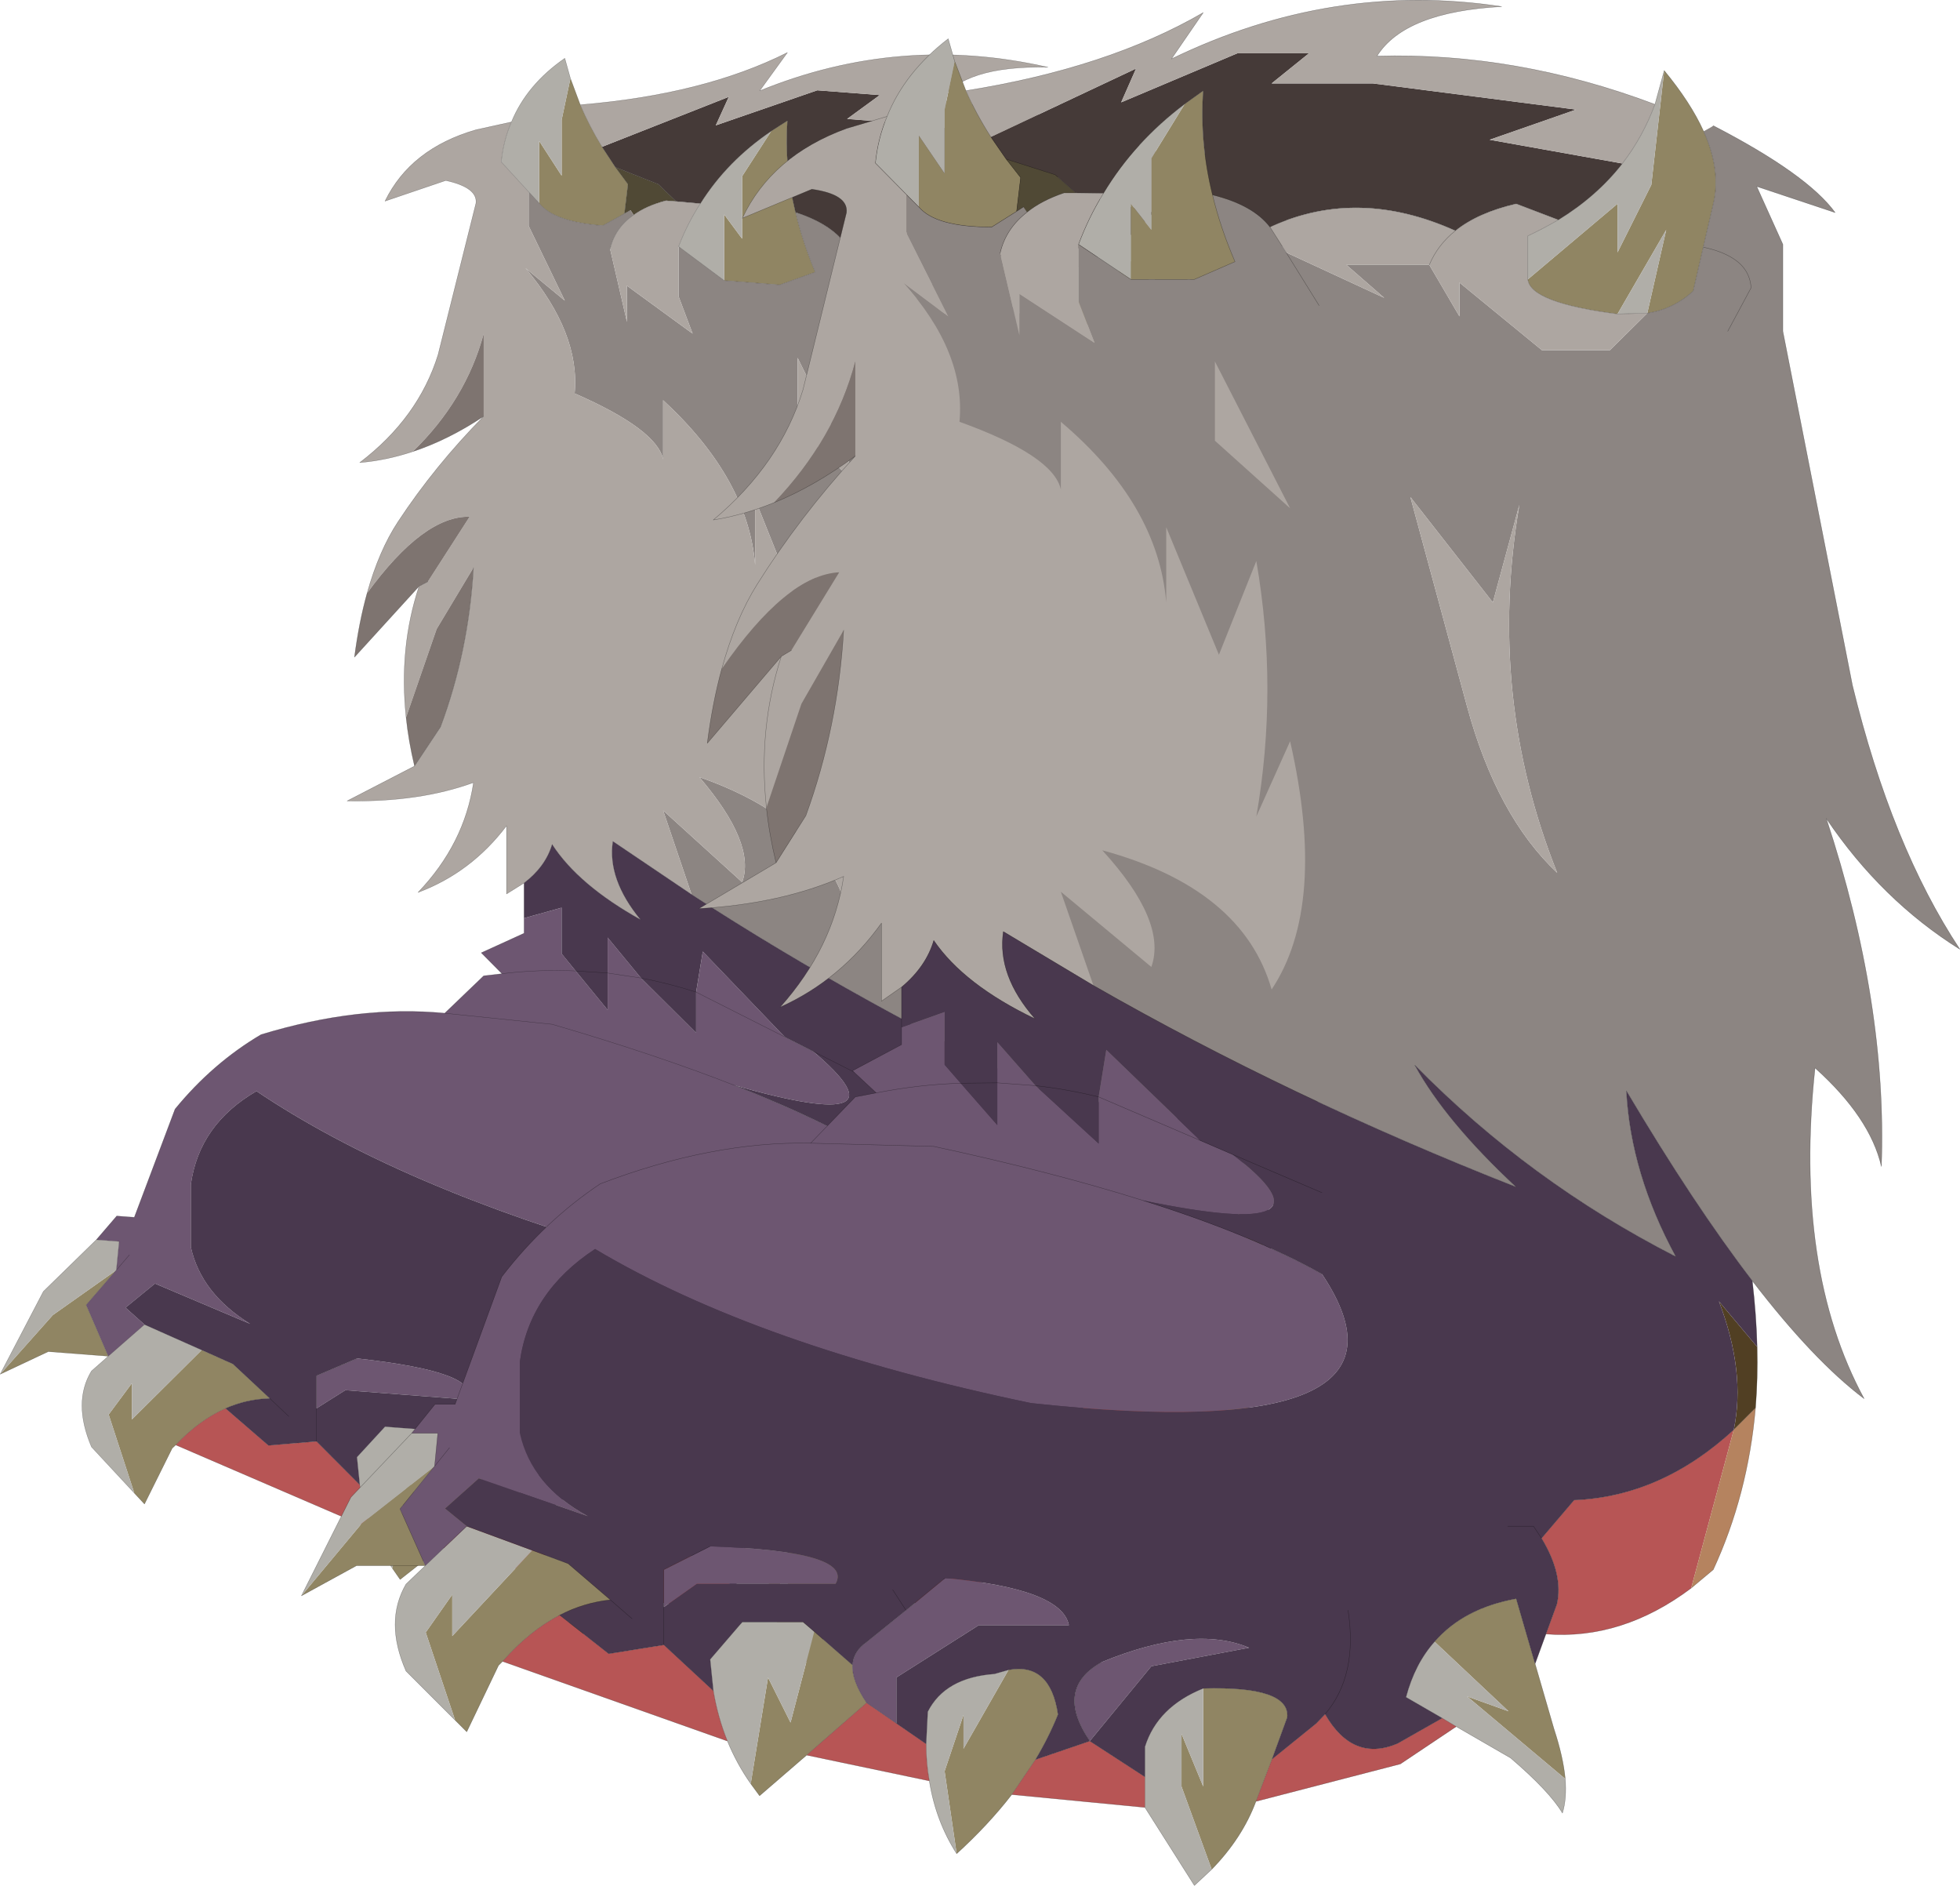<?xml version="1.0" encoding="UTF-8"?>
<svg version="1.1" viewBox="0 0 243.64 234.34" xmlns="http://www.w3.org/2000/svg" xmlns:cc="http://creativecommons.org/ns#" xmlns:dc="http://purl.org/dc/elements/1.1/" xmlns:rdf="http://www.w3.org/1999/02/22-rdf-syntax-ns#" xmlns:xlink="http://www.w3.org/1999/xlink">
<g transform="translate(-153.13 -83.981)">
<use transform="matrix(.873 .067 0 .873 153.15 81.647)" width="206.15" height="234.3" xlink:href="#a"/>
<use transform="translate(190.6,84)" width="206.15" height="234.3" xlink:href="#a"/>
</g>
<defs>
<g id="a" transform="translate(103.05,117.15)">
<use transform="translate(-103.05,-117.15)" width="206.15" height="234.3" xlink:href="#b"/>
</g>
<g id="b" transform="translate(103.05,117.15)">
<path d="m6.75-104.25 2.3-1.65q-0.45 6.5 1.15 12.95 1 4.15 2.8 8.3l-5.05 2.2h-7.9v-9.4l2.55 3.25v-8.9l4.15-6.75m-24.1 4.1 1.9 2.75 1.8 2.3-0.5 4.2-3.1 1.95q-6.95 0-9.05-2.5v-8.85l3.2 4.7v-7.95l1.25-6 1.4 3.65q1.3 2.95 3.1 5.75m67.65 189.75 2.35 8.1q1.15 3.5 1.4 6.2l-12.2-10.25 5.15 1.85-9.2-8.65q3.6-4.15 10.15-5.35l2.35 8.1m-34.7 17.1q-1.7 4.55-5.5 8.45l-3.75-10.3v-6.55l2.7 6.55v-12.2q10.8-0.3 10.45 3.6l-1.9 5.2-2 5.25m-30.35-0.85q-2.95 3.8-6.85 7.35l-1.5-10.25 2.35-7v4.2l5.6-9.8q5.2-0.95 6.15 5.55-1.15 2.85-2.8 5.6l-2.95 4.35m-25.5-4.9-5.85 5.05-1.1-1.5 2.15-13.2 2.8 5.6 2.95-11.3 4.75 4.15q-0.1 1.95 1.75 4.7l-7.45 6.5m-37.8-11.65-0.5 0.5-3.95 8.25-1.45-1.45-3.65-10.9 3.3-4.7v5.15l9.95-10.65 4.45 1.65 5.25 4.5q-3.3 0.35-6.3 1.9-3.75 1.95-7.1 5.75m-9.6-11.9h-8.55l-6.85 3.75 7.5-9 9-7.05-4.25 5.25 3.15 7.05m154-185.8q3.3 4 4.9 7.55 2.2 4.95 1.2 9l-1.25 5.4-1.25 5.45q-2.45 2.25-5.7 2.75l2.35-10.35-6.05 10.45q-10.85-1.4-11.15-4.3l11.15-9.4v6.05l4.2-8.4 1.6-14.2" fill="#908563" fill-rule="evenodd"/>
<path d="m6.75-104.25-4.15 6.75v8.9l-2.55-3.25v9.4l-6.5-4.35q1.25-3.35 3.1-6.35 3.8-6.35 10.1-11.1m46.45 14.4q4.8-2.95 7.95-7 2.55-3.3 4.05-7.35l1.15-4.2-1.6 14.2-4.2 8.4v-6.05l-11.15 9.4v-5.4q2-0.95 3.8-2m0.85 193.75q0.2 2.45-0.35 4.25-1.6-2.7-6.45-6.85l-6.75-3.9-1.75-1.05-4.5-2.6q1.1-4.15 3.55-6.9l9.2 8.65-5.15-1.85 12.2 10.25m-43.95 11.25-2.15 2-6.15-9.7v-7.55q1.55-4.95 7.25-7.25v12.2l-2.7-6.55v6.55l3.75 10.3m-31.7-1.95q-2.6-4.05-3.4-9.05-0.4-2.2-0.4-4.6l0.2-4q2.15-4.25 8.3-4.7l1.75-0.5-5.6 9.8v-4.2l-2.35 7 1.5 10.25m-25.6-8.7q-1.75-2.5-2.9-5.3-1.2-2.95-1.75-6.25l-0.4-3.9 4-4.65h7.55l1.4 1.2-2.95 11.3-2.8-5.6-2.15 13.2m-36.75-7.9-6.1-6.1q-2.7-6.15 0-10.8l2.4-2.3 5.15-4.9 8.15 3-9.95 10.65v-5.15l-3.3 4.7 3.65 10.9m-19.1-15.45 6.15-12.25 7.55-7.95h3.25l-0.4 4.1-0.05 0.05-9 7.05-7.5 9m72.8-183.85q2.2-5.5 7.6-9.65l0.8 2.8-1.25 6v7.95l-3.2-4.7v8.85l-1.5-1.5-3.9-3.95q0.3-3.05 1.45-5.8m90.8 24.55 6.05-10.45-2.35 10.35-3.7 0.1" fill="#b0aea8" fill-rule="evenodd"/>
<path d="m77.9 50.2q0.1 3.9-0.2 7.6l-2.7 2.7q1.5-7.2-1.85-15.95l4.75 5.65" fill="#513f23" fill-rule="evenodd"/>
<path d="m69.7 80.2q-8.6 6.45-18.05 5.7l1.35-3.7q0.85-3.65-1.9-8.2l4.05-4.75q10.85-0.45 19.85-8.75l-5.3 19.7m-29.2 17.2-6.95 4.65-17.95 4.65 2-5.25 5.5-4.45 1.1-1.15q3.45 6 9 3.65l5.55-3.15 1.75 1.05m-38.7 10.05-16.55-1.6 2.95-4.35 6.75-2.3 6.85 4.45v3.8m-26.8-3.3-15.25-3.2 7.45-6.5 7.4 5.1q0 2.4 0.4 4.6m-25.1-4.95-27.95-9.9q3.35-3.8 7.1-5.75l6.1 4.8 6.85-1.1 6.15 5.7q0.55 3.3 1.75 6.25" fill="#b75555" fill-rule="evenodd"/>
<path d="m77.7 57.8q-0.95 10.8-5.25 20.1l-2.75 2.3 5.3-19.7 2.7-2.7" fill="#b5835f" fill-rule="evenodd"/>
<path d="m-15.45-97.4 6.1 1.95 2.55 2.25h-1.45q-2.8 0.95-4.6 2.4l-0.45-0.65-0.85 0.55 0.5-4.2-1.8-2.3" fill="url(#c)" fill-rule="evenodd"/>
<path d="m0.05-82.45h7.9l5.05-2.2q-1.8-4.15-2.8-8.3 5.05 1.25 7.15 4l0.7 1.1 1.3 2.05 12.2 5.65-4.7-4.1h10.3l3.75 6.4v-4.2l10.25 8.4h8.45l4.65-4.6q3.25-0.5 5.7-2.75l1.25-5.45 1.25-5.4q1-4.05-1.2-9l0.9-0.5 0.3-0.2q11.7 6.05 15.15 10.8l-9.75-3.25 3.25 7.2v10.8l8.65 44q4.85 19.95 13.35 32.8-9.75-6.1-16.6-16.25 7.6 23 6.85 43.25-1.4-6.1-8.25-12.25-2.65 24.95 6.1 41.1-6.3-4.75-13.9-14.65-7.25-9.45-15.65-23.6 0.55 10.3 6.15 20.6-18.2-9.3-32.45-23.8 3.8 6.95 12.6 15.15-28.1-11.05-52.55-25.05l-4.05-11.65 11.25 9.35q2-5.65-6.1-14.5 17.45 4.75 21.05 17.3 6.95-10.45 2.3-30.85l-4.2 9.35q2.75-15.85 0-31.75l-4.65 11.65-6.55-15.85v9.35q-1-12.2-13.1-22.45v8.4q-0.95-4.2-12.6-8.4 0.8-8.65-7-17.3l5.6 4.2-5.15-10.25v-4.85l1.5 1.5q2.1 2.5 9.05 2.5l3.1-1.95 0.85-0.55 0.45 0.65q-2.65 2.05-3.35 5.1l2.4 10.2v-5.15l9.35 6.1-2-5.15v-7.1l6.5 4.35m74.2 6.45 2.9-5.4q-0.15-2.4-2.4-3.75-1.4-0.85-3.55-1.3 2.15 0.45 3.55 1.3 2.25 1.35 2.4 3.75l-2.9 5.4m-50.8-3.2-4.1-6.6 4.1 6.6m-12.95 16.8 9.35 8.4-9.35-18.25v9.85m31.35 33.05q3.7 13.6 11.2 20.65-8.75-21.9-4.7-45.75l-3.3 12.15-10.25-13.1 7.05 26.05" fill="#8c8582" fill-rule="evenodd"/>
<path d="m10.2-92.95q-1.6-6.45-1.15-12.95l-2.3 1.65q-6.3 4.75-10.1 11.1l-3.45-0.05-2.55-2.25-6.1-1.95-1.9-2.75 18.05-8.5-1.85 4.2 14.45-6.1h8.9l-4.65 3.75h12.6l25.25 3.25-10.75 3.75 16.5 2.95q-3.15 4.05-7.95 7l-5.25-2q-4.75 1.1-7.55 3.35-12-5.4-22.75-0.6l-0.3 0.15q-2.1-2.75-7.15-4" fill="#453a38" fill-rule="evenodd"/>
<path d="m17.65-89.1q10.75-4.8 22.75 0.6 2.8-2.25 7.55-3.35l5.25 2q-1.8 1.05-3.8 2v5.4q0.3 2.9 11.15 4.3l3.7-0.1-4.65 4.6h-8.45l-10.25-8.4v4.2l-3.75-6.4h-10.3l4.7 4.1-12.2-5.65-1.3-2.05-0.7-1.1 0.3-0.15m43.5-7.75-16.5-2.95 10.75-3.75-25.25-3.25h-12.6l4.65-3.75h-8.9l-14.45 6.1 1.85-4.2-18.05 8.5q-1.8-2.8-3.1-5.75 17.6-2.8 29.5-9.7l-3.95 5.75q20-9.7 41.05-6.5-12.05 0.65-15.5 6.15 17.3-0.5 34.55 6-1.5 4.05-4.05 7.35m-67.95 3.65 3.45 0.05q-1.85 3-3.1 6.35v7.1l2 5.15-9.35-6.1v5.15l-2.4-10.2q0.7-3.05 3.35-5.1 1.8-1.45 4.6-2.4h1.45m-21.65 98.7-2.5 1.75v-9.7q-5.05 7.05-12.6 10.45 6.6-7.4 7.9-16.25-7.7 3.4-18 4l9.6-5.7 3.7-5.85q4-11 4.7-23.05l-5.25 9.15-4.35 12.9q-1.05-9.85 1.85-18.8l1.25-0.75 5.95-9.7q-6.55 0.35-14.6 12 1.7-6.2 4.4-10.5 5.2-8.3 12.2-15.95v-11.75q-2.55 9.65-10.1 17.55-3.8 1.55-7.55 2.15 8.35-7 11.15-16.2l5.4-22q0.25-2.25-4.3-2.9l-8.65 3.6q3.65-7.75 12.95-11.15l5.05-1.5q-1.15 2.75-1.45 5.8l3.9 3.95v4.85l5.15 10.25-5.6-4.2q7.8 8.65 7 17.3 11.65 4.2 12.6 8.4v-8.4q12.1 10.25 13.1 22.45v-9.35l6.55 15.85 4.65-11.65q2.75 15.9 0 31.75l4.2-9.35q4.65 20.4-2.3 30.85-3.6-12.55-21.05-17.3 8.1 8.85 6.1 14.5l-11.25-9.35 4.05 11.65-11.2-6.7q-0.8 5.45 3.95 10.85-8.85-4.25-12.6-9.75-0.95 3.25-4 5.8m65.6-89.75q1.05-2.5 3.25-4.25-2.2 1.75-3.25 4.25m-26.65 21.85v-9.85l9.35 18.25-9.35-8.4m31.35 33.05-7.05-26.05 10.25 13.1 3.3-12.15q-4.05 23.85 4.7 45.75-7.5-7.05-11.2-20.65" fill="#ada6a1" fill-rule="evenodd"/>
<path d="m-44.05-9.95q-0.85-3.5-1.2-6.85l4.35-12.9 5.25-9.15q-0.7 12.05-4.7 23.05l-3.7 5.85m0.65-25.65-9.2 10.8q0.65-5.05 1.8-9.25 8.05-11.65 14.6-12l-5.95 9.7-1.25 0.75m9.2-24.9q-5.05 3.75-10.1 5.8 7.55-7.9 10.1-17.55v11.75" fill="#7e7470" fill-rule="evenodd"/>
<path d="m-89.35 60.95 2.9-3.6h2.5l5.8-15.85q5.35-6.95 12.25-11.55 13.9-5.3 26.15-5.05l5.55-5.75 2.6-0.5-2.95-2.75 6.1-3.25v-2.15l5.35-1.9v6.55l2 2.3 4.55 5.2v-5.25l4.75 0.35-4.75-0.35v-5.05l4.75 5.4 7.85 7.2v-5.8l0.95-5.85 11.65 11.25 4.05 1.75q14.3 11-11.2 5.7-11.3-3.55-25.95-6.7l-15.3-0.4 15.3 0.4q14.65 3.15 25.95 6.7 13.55 4.25 22.3 9.15 14.4 21.5-36.15 16.05-33.9-7.05-54.2-19.15-8.15 5.35-9.35 14v8.9q1.45 6.5 8.45 10.3l-13.55-4.7-4.2 3.75 2.7 2.2-5.15 4.9-3.15-7.05 4.25-5.25 0.05-0.05 0.4-4.1h-3.25m57.75-42.3q5.35-1.05 10.5-1.2-5.15 0.15-10.5 1.2m40.25 5.9-12.6-5.4 12.6 5.4m-66.65 58v-4.65l5.75-2.9q17.9 0.6 15.6 4.65h-17.25l-4.1 2.9m30.1 0.4 4.85-4q14.5 1.3 15.4 5.85h-11.2l-10.25 6.5v5.7l-3.7-2.55q-1.85-2.75-1.75-4.7 0.1-1.7 1.75-2.85l4.9-3.95m22.85 16.25q-4.45-6.5 1.45-9.8 11.45-4.7 18.35-1.8l-12.15 2.3-7.65 9.3m-79.6-36.45-1.85 2.3 1.85-2.3" fill="#6d5671" fill-rule="evenodd"/>
<path d="m77.3 42q0.5 4.2 0.6 8.2l-4.75-5.65q3.35 8.75 1.85 15.95-9 8.3-19.85 8.75l-4.05 4.75-1-1.5h-3.2 3.2l1 1.5q2.75 4.55 1.9 8.2l-2.7 7.4-2.35-8.1q-6.55 1.2-10.15 5.35-2.45 2.75-3.55 6.9l4.5 2.6-5.55 3.15q-5.55 2.35-9-3.65l-1.1 1.15-5.5 4.45 1.9-5.2q0.35-3.9-10.45-3.6-5.7 2.3-7.25 7.25v3.75l-6.85-4.45-6.75 2.3q1.65-2.75 2.8-5.6-0.95-6.5-6.15-5.55l-1.75 0.5q-6.15 0.45-8.3 4.7l-0.2 4-3.7-2.55v-5.7l10.25-6.5h11.2q-0.9-4.55-15.4-5.85l-4.85 4-1.65-2.55 1.65 2.55-4.9 3.95q-1.65 1.15-1.75 2.85l-4.75-4.15-1.4-1.2h-7.55l-4 4.65 0.4 3.9-6.15-5.7-6.85 1.1-6.1-4.8q3-1.55 6.3-1.9l2.7 2.35-2.7-2.35-5.25-4.5-4.45-1.65-8.15-3-2.7-2.2 4.2-3.75 13.55 4.7q-7-3.8-8.45-10.3v-8.9q1.2-8.65 9.35-14 20.3 12.1 54.2 19.15 50.55 5.45 36.15-16.05-8.75-4.9-22.3-9.15 25.5 5.3 11.2-5.7l-4.05-1.75-11.65-11.25-0.95 5.85q-3.85-0.95-7.85-1.4 4 0.45 7.85 1.4v5.8l-7.85-7.2-4.75-5.4v10.3l-4.55-5.2 4.55-0.05-4.55 0.05-2-2.3v-6.55l-5.35 1.9v-5q3.05-2.55 4-5.8 3.75 5.5 12.6 9.75-4.75-5.4-3.95-10.85l11.2 6.7q24.45 14 52.55 25.05-8.8-8.2-12.6-15.15 14.25 14.5 32.45 23.8-5.6-10.3-6.15-20.6 8.4 14.15 15.65 23.6m-53.5-10.95-11.1-4.75 11.1 4.75m-81.8 51.5v4.7-4.7l4.1-2.9h17.25q2.3-4.05-15.6-4.65l-5.75 2.9v4.65m54.4 6.85q-5.9 3.3-1.45 9.8l7.65-9.3 12.15-2.3q-6.9-2.9-18.35 1.8m30.65-6.45q1.25 8.1-2.85 12.9 4.1-4.8 2.85-12.9" fill="#49384e" fill-rule="evenodd"/>
<path d="m10.2-92.95q-1.6-6.45-1.15-12.95l-2.3 1.65m-6.7 21.8h7.9l5.05-2.2q-1.8-4.15-2.8-8.3 5.05 1.25 7.15 4l0.3-0.15q10.75-4.8 22.75 0.6 2.8-2.25 7.55-3.35l5.25 2q4.8-2.95 7.95-7 2.55-3.3 4.05-7.35-17.25-6.5-34.55-6 3.45-5.5 15.5-6.15-21.05-3.2-41.05 6.5l3.95-5.75q-11.9 6.9-29.5 9.7 1.3 2.95 3.1 5.75l1.9 2.75 6.1 1.95 2.55 2.25 3.45 0.05q3.8-6.35 10.1-11.1m65.7 2.7q11.7 6.05 15.15 10.8l-9.75-3.25 3.25 7.2v10.8l8.65 44q4.85 19.95 13.35 32.8-9.75-6.1-16.6-16.25 7.6 23 6.85 43.25-1.4-6.1-8.25-12.25-2.65 24.95 6.1 41.1-6.3-4.75-13.9-14.65 0.5 4.2 0.6 8.2 0.1 3.9-0.2 7.6-0.95 10.8-5.25 20.1l-2.75 2.3q-8.6 6.45-18.05 5.7l-1.35 3.7 2.35 8.1q1.15 3.5 1.4 6.2 0.2 2.45-0.35 4.25-1.6-2.7-6.45-6.85l-6.75-3.9-6.95 4.65-17.95 4.65q-1.7 4.55-5.5 8.45l-2.15 2-6.15-9.7-16.55-1.6q-2.95 3.8-6.85 7.35-2.6-4.05-3.4-9.05l-15.25-3.2-5.85 5.05-1.1-1.5q-1.75-2.5-2.9-5.3l-27.95-9.9-0.5 0.5-3.95 8.25-7.55-7.55q-2.7-6.15 0-10.8l2.4-2.3h-8.55l-6.85 3.75 6.15-12.25 7.55-7.95 2.9-3.6h2.5l5.8-15.85q5.35-6.95 12.25-11.55 13.9-5.3 26.15-5.05l5.55-5.75 2.6-0.5-2.95-2.75 6.1-3.25v-7.15l-2.5 1.75v-9.7q-5.05 7.05-12.6 10.45 6.6-7.4 7.9-16.25-7.7 3.4-18 4l9.6-5.7q-0.85-3.5-1.2-6.85-1.05-9.85 1.85-18.8l-9.2 10.8q0.65-5.05 1.8-9.25 1.7-6.2 4.4-10.5 5.2-8.3 12.2-15.95-5.05 3.75-10.1 5.8-3.8 1.55-7.55 2.15 8.35-7 11.15-16.2l5.4-22q0.25-2.25-4.3-2.9l-8.65 3.6q3.65-7.75 12.95-11.15l5.05-1.5q2.2-5.5 7.6-9.65l0.8 2.8 1.4 3.65m85.65 1.7 1.15-4.2q3.3 4 4.9 7.55 2.2 4.95 1.2 9l-1.25 5.4q2.15 0.45 3.55 1.3 2.25 1.35 2.4 3.75l-2.9 5.4m-10-2.25q3.25-0.5 5.7-2.75l1.25-5.45m-51.85 0.65 4.1 6.6m37.1 1.05q-10.85-1.4-11.15-4.3v-5.4q2-0.95 3.8-2m11.05 11.6-3.7 0.1m-20.15-10.35q-2.2 1.75-3.25 4.25m-19.8-4.7 0.7 1.1 1.3 2.05m-23.95 91.1q24.45 14 52.55 25.05-8.8-8.2-12.6-15.15 14.25 14.5 32.45 23.8-5.6-10.3-6.15-20.6 8.4 14.15 15.65 23.6m-83.75-128.8q1.25-3.35 3.1-6.35m-3.45-0.05h-1.45q-2.8 0.95-4.6 2.4-2.65 2.05-3.35 5.1m9.75-1.1 6.5 4.35m-13.35-9-0.85 0.55-3.1 1.95q-6.95 0-9.05-2.5l-1.5-1.5-3.9-3.95q0.3-3.05 1.45-5.8m14.8 5.3 1.8 2.3-0.5 4.2m-29.25 55.3 1.25-0.75m-1.9 26.4 3.7-5.85q4-11 4.7-23.05m14.55 56.3q-5.15 0.15-10.5 1.2m19.8-0.9-4.75-0.35-4.55 0.05m29.75 7.1 4.05 1.75 11.1 4.75m-35.6-13.3q4 0.45 7.85 1.4l12.6 5.4m-7.15 7.45q-11.3-3.55-25.95-6.7l-15.3-0.4m63.55 16.25q-8.75-4.9-22.3-9.15m-63.45 52-2.7-2.35q-3.3 0.35-6.3 1.9l6.1 4.8 6.85-1.1v-9.35l5.75-2.9m-12.4 6.65-5.25-4.5-4.45-1.65-8.15-3-5.15 4.9-3.15-7.05 4.25-5.25 0.05-0.05 0.4-4.1h-3.25m11.3 28.35q3.35-3.8 7.1-5.75m31.65 2.05-1.4-1.2h-7.55l-4 4.65 0.4 3.9q0.55 3.3 1.75 6.25m-1.75-6.25-6.15-5.7m30.1-4.3 4.85-4m-6.05 18.05 3.7 2.55 0.2-4q2.15-4.25 8.3-4.7l1.75-0.5q5.2-0.95 6.15 5.55-1.15 2.85-2.8 5.6l6.75-2.3q-4.45-6.5 1.45-9.8m-1.45 9.8 6.85 4.45v-3.75q1.55-4.95 7.25-7.25 10.8-0.3 10.45 3.6l-1.9 5.2 5.5-4.45 1.1-1.15q4.1-4.8 2.85-12.9m-56.6-2.55 1.65 2.55-4.9 3.95q-1.65 1.15-1.75 2.85-0.1 1.95 1.75 4.7l3.7 2.55m-5.45-7.25-4.75-4.15m-47.2-20.55 1.85-2.3m59.25 36.8q0 2.4 0.4 4.6m13.2-2.65-2.95 4.35m-25.5-4.9 7.45-6.5m70.6-7.6q-2.45 2.75-3.55 6.9l4.5 2.6 1.75 1.05m34.5-36.9 2.7-2.7m-26.6 16.2 4.05-4.75q10.85-0.45 19.85-8.75m-23.9 13.5-1-1.5h-3.2m4.75 13.4 1.35-3.7q0.85-3.65-1.9-8.2m-0.8 15.6-2.35-8.1q-6.55 1.2-10.15 5.35m-36 20.6v-3.8m15.8-2.2-2 5.25m23.15-10.35-5.55 3.15q-5.55 2.35-9-3.65m-52.65-90.35q3.05-2.55 4-5.8 3.75 5.5 12.6 9.75-4.75-5.4-3.95-10.85l11.2 6.7" fill="none" stroke="#000" stroke-linecap="round" stroke-linejoin="round" stroke-opacity=".4" stroke-width=".05"/>
</g>
<linearGradient id="c" x1="-819.2" x2="819.2" gradientTransform="matrix(.08 0 0 .097 37.4 -22.45)" gradientUnits="userSpaceOnUse">
<stop stop-color="#504835" offset="0"/>
<stop stop-color="#515134" offset="1"/>
</linearGradient>
</defs>
</svg>
